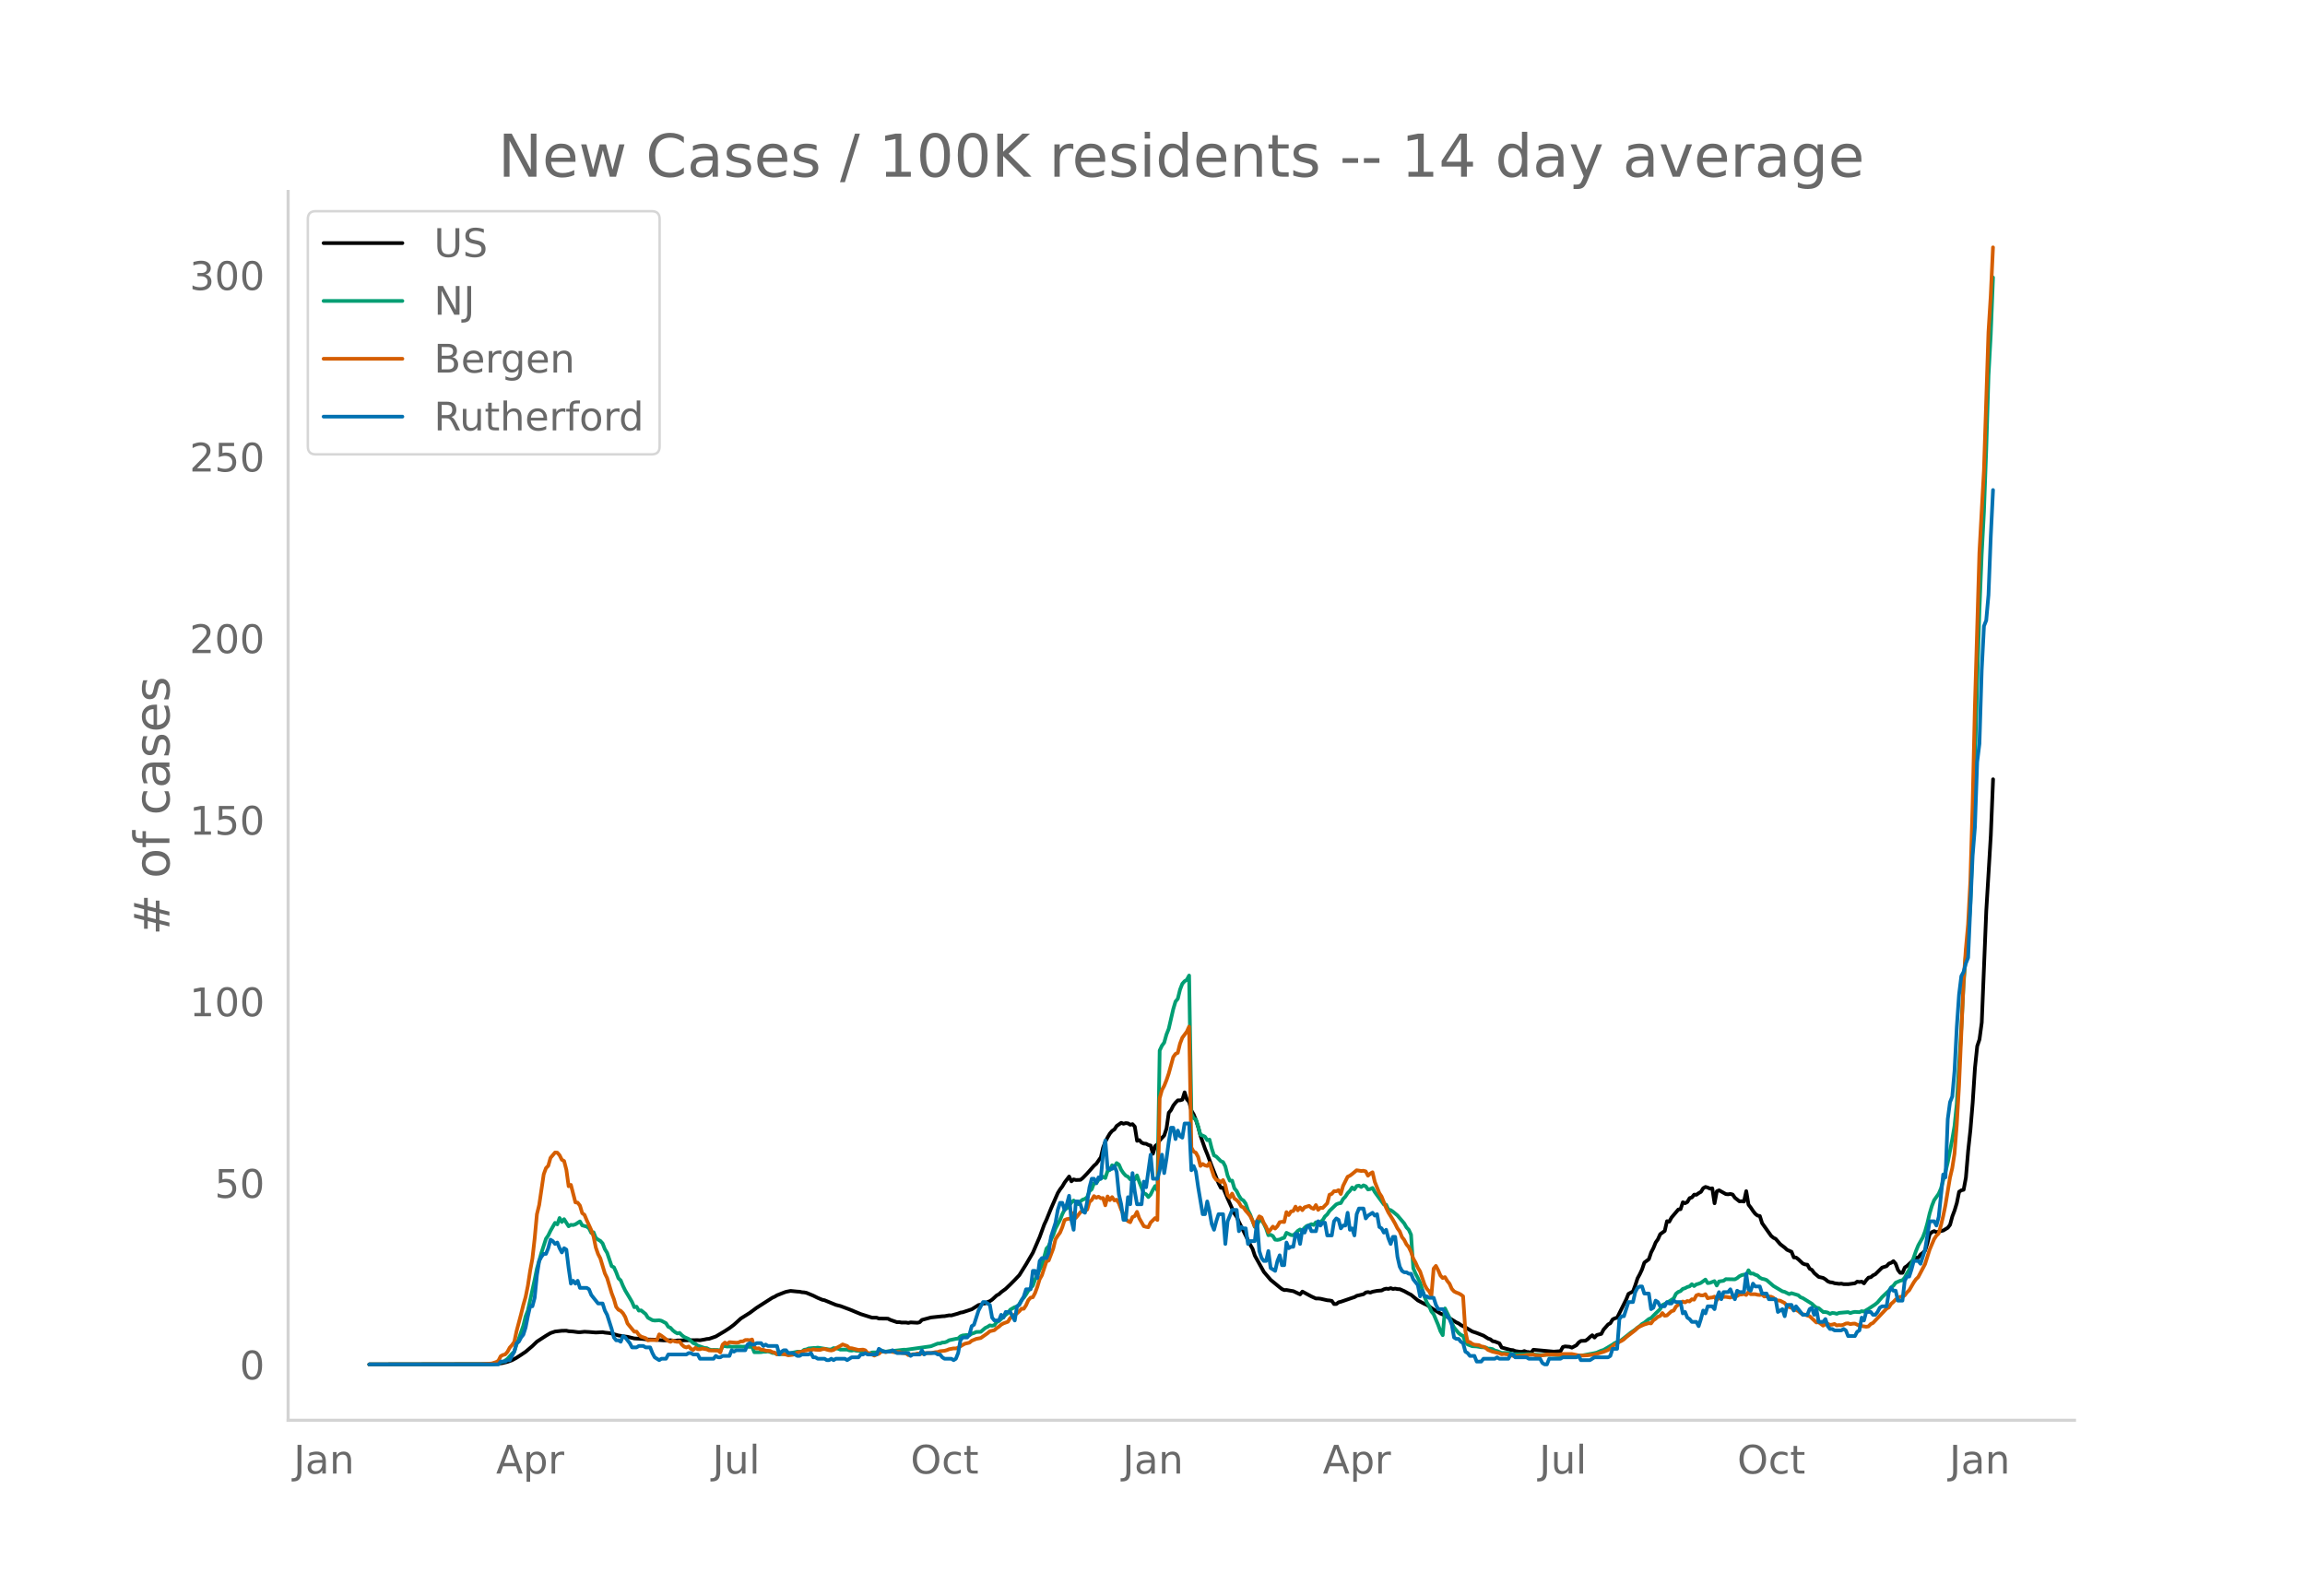 <svg height="864" viewBox="0 0 936 648" width="1248" xmlns="http://www.w3.org/2000/svg" xmlns:xlink="http://www.w3.org/1999/xlink"><defs><style>*{stroke-linecap:butt;stroke-linejoin:round}</style></defs><g id="figure_1"><path d="M0 648h936V0H0z" style="fill:#fff" id="patch_1"/><g id="axes_1"><path d="M117 576.72h725.4V77.76H117z" style="fill:none" id="patch_2"/><path clip-path="url(#pb9e2ec2aba)" d="m149.973 554.04 48.746-.09 3.679-.173 1.84-.305 1.839-.476 1.84-.654 1.839-.995 1.84-1.192 1.839-1.232 2.76-2.351 1.839-1.775 1.84-1.205 1.839-1.19 1.839-1.086 1.84-.619 2.759-.308 1.84-.034.919.215 1.84.122 1.839.25.92.03 1.84-.191 1.839.095 2.759.218 2.76-.14.919.175 1.84.197.92.17 2.758.804 2.76.428.92.109 2.758.663 1.84.092 1.84.134 1.839.207 2.76.071 3.678.283 2.76-.049 1.839.231.92-.157 6.438-.115 1.84-.014.919.057 1.84-.314.92-.206.919-.069 2.76-.947 3.678-2.195 1.84-1.199 1.84-1.376 1.839-1.663.92-.845 3.678-2.318 2.76-2.05 6.438-4.117.92-.399.92-.562 2.758-1.093.92-.324 1.84-.365 2.759.272.92.05.92.216.92.06.919.18 2.759 1.143 1.84.914 1.839.768.92.184 4.598 1.886 1.84.473 3.679 1.363 4.599 1.907 4.598 1.45 1.84.007.92.339 3.678.053.92.49 2.76.955.92-.032.919.177 1.84-.01.92.155.919-.22 2.76.153.919-.204.92-.956 3.679-.99 4.598-.49.92-.036 1.84-.342.92.042 2.758-.783.92-.359.92-.14 3.679-1.213 2.76-1.721.919-.16.92-.411.92-.097.92-.57.919-.36.92-.601 1.84-1.71.919-.479.92-.854 1.839-1.349 1.84-1.756 1.839-1.854 1.84-1.938 2.759-4.415 2.759-4.713 2.76-6.397 1.839-5.021.92-1.958 1.839-4.55 2.76-6.302.919-1.477.92-1.2.92-1.578 1.839-2.433.92 1.947.92-.781.919.244 1.84-.065.92-.725 1.839-1.897 2.759-3.127.92-.799 1.84-2.599.919-3.922.92-2.397.92-1.8.92-1.544.919-1.067.92-.607.92-1.401 1.839-1.277.92.379.92-.257.92.097.919.58.92-.258.92 1.017.919 5.764.92-.3.92 1.031.92.381.919.068.92.51.92.215.92 3.335.919-3.135.92-.702.92-1.615 1.839-1.976.92-2.786.92-6.414.92-1.125.919-1.804.92-1.197.92-.929.92-.012.919-.273.92-2.972.92 2.87.92 1.017.919 3.552.92 1.543.92 2.262.92 2.883.919 3.505 1.84 5.22.919 2.237 1.84 4.907 2.759 6.963.92 1.807.92-.023 1.839 4.396 2.759 6.094.92 1.36.92 2.042 1.839 3.692 2.76 5.605.919 1.605.92 2.779 3.679 6.613 2.759 3.237 3.679 3.027.92.705.92.413.919-.045 1.84.335.92.144 2.758 1.302.92-1.124 3.68 1.978 1.839.836.92-.015.92.1 2.758.628.92.069.92.188.92 1.278.92-.028.919-.696.92-.216 4.598-1.582.92-.289.92-.536 2.76-.652.919-.702.92-.168.92.219.92-.364 1.839-.358 1.84-.15.919-.483.92-.251.92.112.92-.313.919.33.92-.148.92.204.919.03 1.84.796 1.839 1.03.92.462 2.759 2.277 2.76 1.447.919.377 2.76 1.867 2.758 1.657 1.84.707 4.599 2.875.92.414.92.666 1.839.93 2.759 1.667 1.84.613 2.758 1.09 1.84 1.17.92.298.92.76.92.17 1.839.71.92 1.7 3.678.986.92.087.92.383 1.84.272.92.021.919-.308.92.343.92.079.919.233.92-1.177 8.277.763 1.84-.138.92-.05.92-1.694.92-.248 1.839.152.92.361 1.839-.979.92-1.108.92-.654 1.839-.078.92-.636.92-.875.92-.709.919.93.92-1.021 1.839-.467.92-1.752 1.84-2.073.919-.523.92-1.531.92-.444.92-.266 3.678-7.405.92-2.26 1.84-1 .92-2.47.919-2.83.92-1.687.92-1.973.92-2.737 1.839-1.372.92-2.747.92-1.774.919-2.267.92-1.297.92-2.076 1.839-1.318.92-3.957.92.193.919-1.678 2.76-3.251.919-.145.92-2.806.92.381.92-.493.919-1.574.92-.273.92-1.138.92.054.919-.671.92-.512.92-1.489.92-.512.919.261.92.428.92-.123.92 6.071.919-4.844.92-.425 2.759 1.544.92.083.92-.15.919.243.92 1.31 1.84 1.455.919-.068.92.143.92-4.21.92 5.493.919 1.178.92 1.37.92 1.165.92.717.919.17.92 2.898 3.679 5.163.92.768.92.454 1.839 2.145 1.84 1.412.919.869 1.84.817.919 2.282.92.056.92.705 1.839 1.748.92.342.92.119.92 1.626.919.479.92 1.262 1.84 1.575 1.839.432.92.581.92.775.919.386.92.09.92.315 1.839.237.92-.081.92.216 1.839.02 2.76-.37.919-.671.92.142.92-.145.919.693.92-1.304.92-1.026.92-.152.919-.772.92-.435 2.759-2.714 1.84-.59.92-1.042.919-.314.92-.669.92 1.083.92 2.498.919 1.178.92-.01.92-2.173.92-.603 1.839-1.714.92-1.078.92-.548.919-.103.92-1.237.92-.681.919-.936.92-2.973.92-3.644.92-.856.919-.398.92.431 2.759-.678 1.84-1.105.92-1.216.919-3.385.92-2.422.92-3.037.92-4.548.919-.605.92-.225.92-4.922.92-10.932.919-8.468.92-11.033.92-14.08.92-8.877.919-2.735.92-6.872 1.839-45.33 1.84-30.628.92-22.804h0" style="fill:none;stroke:#000;stroke-linecap:round;stroke-width:1.5" id="line2d_1"/><path clip-path="url(#pb9e2ec2aba)" d="m149.973 554.04 48.746-.089 1.84-.12 1.839-.296.92-.364.92-.189.92-.522.919-.683 1.84-2.077.92-.853.919-2.927.92-2.286 1.84-5.352.919-3.761.92-2.334 2.759-12.535.92-4.494 1.84-6.472 1.839-5.68.92-1.322.919-1.912 1.84-3.203.92.612.919-2.585.92 1.604.92-1.129 1.839 2.883.92-.593.92.095.92-.302 1.839-1.176.92 1.606 1.839.498.92.693.92 1.864.92-.24.919 2.252.92.726.92.505.92 1.013.919 2.348.92 1.49 1.84 5.408.919.46.92 2.011.92 2.453.919.873.92 2.218.92 1.887 1.839 3.06.92 1.593.92 2.113.92-.213.919 1.6.92-.105 1.84 1.475.919 1.478 1.84 1.034.92.15 1.839-.107.92.204 1.839.981.92 1.461.92.412.92 1.023.919.725.92.523.92-.204.919.924.92.717 1.84.815 1.839 1.658.92.383.92.665 2.758.95.92.069.92.494.92.26.92-.044 1.839.047.92.465.92-2.002.92-.047.919.18.92-.039.92.157 1.839-.067 1.84-.027.919.056.92-.073 1.84.138.919-.112.92 2.286 1.84-.015.919-.035.92-.16.92.003.92-.153.919.246.92.398.92.033.92.475 1.839.003 3.679-.446 2.759-.57 1.84-.02.92-.76.919-.125.92-.417 1.839-.175h.92l.92-.156 1.839.288 2.76.464.919-.028.92-.536 1.84.25.919.366 1.84-.027.92.019.919.325.92.083.92-.191.92.232.919.04 1.84.42.92.414.919.251.92-.084.92-.33 2.759-.03.92-.329.919-.188.92.242 1.84-.32.919.03 4.599-.513.92.018 10.117-1.42 2.759-1.1.92-.023.92-.377.919-.053.92-.3.92-.577 2.759-.587.92-.12.92-.87.919-.376 1.84-.198.92.107.919-.631.92-.274.92-.423 1.839-.068 1.84-1.577.92-.426.919-.618.92.162.92-.214.92-1.239.919-.448 2.759-2.534.92-.687.92-1.383 1.839-1.063.92-.21.92-.99.92-1.676.919-.949.92-1.323.92-1.533 1.839-2.047.92-2.526.92-1.654.92-2.303.919-1.685 1.84-6.86.92-1.01.919-2.61.92-1.911.92-2.633 1.839-3.477.92-2.318.92-1.806.92-.59 1.839-2.343.92-.828.919.654.92.829.92-1.152.92-.688.919-.295.92-.724.92-2.416.92-.777.919-2.445.92.021.92-1.424.92-.479.919-.767.92.528.92-2.891.92-.374.919-1.907.92.76.92-1.659.92.638.919 2.096.92 1.343.92 1.014.92.465.919 1.035.92-.41.92.493.919-1.672.92 2.658 1.84 4.61.919.367.92 1.165.92-.997.92-1.903.919-1.566.92 1.785.92-56.827.92-1.97.919-1.237.92-3.29.92-2.326 1.839-7.99.92-3.075.92-1.102.92-3.747.919-2.367.92-1.024.92-.58.92-1.738.919 56.019.92 1.941.92.49.92 2.883.919 3.345.92.312.92.443.919 1.416.92-.225.92 3.638.92 2.782.919.45 1.84 1.865.92.4.919 1.752.92 3.71.92 2.086.92-.034.919 3.129.92 1.114.92 1.876.92 1.422.919.522.92 1.292.92 2.673.92 1.8 1.839 4.968.92-.573.92-2.132.919.016.92 1.401.92 1.936.919 2.728.92-.17.92.497.92 1.485.919.096.92-.162.92-.449.92-.263.919-2.012 1.84.903.92.099.919-.773.92-1.001.92-.58.92.47.919-1.147.92-.78.92-.283.92-.411.919.318.92-1.091.92.38.92-.508.919-.737.92-1.517.92-.823.92-1.407 2.758-2.655.92-.38.92-.155.92-1.64.92-.948.919-1.417.92-.947.92-1.371.92.764.919-1.347.92-.163.92.55.92-.667.919.38.92 1.293.92-.172.92-.46.919 1.667 3.679 5.039.92.124.92 2.004.92.176.919.62 1.84 1.542 2.759 3.25.92 1.612.919.967.92 2.008.92 13.615.92 2.17.919 1.722.92 1.985 1.84 5.76.919 2.313.92 1.423.92 2.176.92 1.122 1.839 4.369.92 2.53.92 1.606.919-10.859 1.84 3.78.92 2.154.919 1.82 1.84 2.22.92.752.919.426.92 2.472.92 1.01 1.839.697 1.84.104 1.839.312 1.84.108.919.464.92.027.92.179.92.577.919.203 1.84.758 2.759.007 1.84.48 1.839.053 2.759.013 1.84-.12 2.759.26 1.839.157 4.599-.134 4.598.326 1.84-.03 4.599.106 1.84-.146 4.598-.876.92-.218 1.839-.8.92-.269 1.84-1.09 1.839-1.099.92-.652 1.839-.734.92-.511 2.759-2.18.92-.751 1.84-1.265.919-.776.92-.63.92-.854.92-.518 1.839-1.484.92-.403 1.839-1.865 1.84-1.781.919-1.64 1.84-.915 2.759-1.791.92-1.89.92-.735.919-.333.92-.905.92-.27.92-.506.919-.238.92-.887.92.747.92-.683.919-.241.92-.365 1.84-1.335.919 1.43.92-.108 1.84-.7.919 1.782.92-1.642 1.84-.27.919-.665 3.679.076.92-.493.92-.758.919-.445.92-.231.92.389.92-2.148.919 1.36.92-.05.92.508.92.309.919.874.92.457.92.178.92.33 1.839 1.58.92.815 3.678 2.192.92.221 1.84.917.92-.383 2.759.833.92.817.919.343 3.679 2.29.92.884.92.708.92.193 1.839 1.582.92.013.92.2.919.542.92-.387.92.09.92.264.919-.378 3.679-.307.92.38.92-.311.92-.165 1.839.118.92-.414.919.169 1.84-1.095 2.759-1.839.92-.77 1.839-2.163 1.84-1.745.92-.82.919-1.394.92-.676.92-1.22 1.839-.8.92-.199.92-1.042.92-1.793.919-1.47 1.84-4.997.92-2.626.919-2.246 1.84-3.268.919-2.431.92-3.28.92-3.936.92-3.09.919-2.34 1.84-2.59.92-2.136 1.839-6.753.92-3.83 1.839-9.434.92-5.389.92-9.07 1.839-30.811.92-17.651.92-12.235.92-7.652.919-12.851.92-25.477 1.84-64.367.919-29.346.92-22.658.92-17.37.919-25.046.92-30.095.92-16.77.92-23.148h0" style="fill:none;stroke:#009e73;stroke-linecap:round;stroke-width:1.5" id="line2d_2"/><path clip-path="url(#pb9e2ec2aba)" d="m149.973 554.04 45.067-.08 4.599-.282 1.84-.587.919-.542.92-1.842.92-.497.92-.226.919-1.062.92-1.706.92-1.017.92-1.288.919-4.35 1.84-6.938.92-3.728.919-3.21.92-4.564.92-6.056.92-4.983.919-8.158.92-9.875.92-3.75 1.839-12.452.92-2.52.92-.926.919-3.232 1.84-2.17.92.057.919 1.051.92 1.842.92.497.92 3.537.919 6.711.92-.554 1.84 7.107.919.125.92 1.197.92 3.062.92.667.919 2.203 1.84 4.022.92 2.565.919 4.486.92 2.644.92 1.762 1.839 6.102.92 1.887 1.84 6.146.919 2.418.92 3.164.92 1.152.919.452.92.95.92 1.536.92 2.644 1.839 2.237.92 1.085.92-.012.919 1.3.92.723 1.84.61.919.904.92-.124 2.759.022.92-2.316.92.565 2.759 2.09.92.362.92-.531.919.373.92.169.92-.158.919 1.31.92.803.92.305.92-.384.919.937.92.464.92-.836.92.542h.919l.92-.249 1.84.305.919.418 3.679.09.92.747.92-3.175.92-.825.919.576.92-.746 2.759.215.92-.068.92-.452.919-.011.92-.554.92-.034.92.125.919-.317.92 3.198.92.463.92-.102.919.622.92.011.92.362 1.839.113.92.474.92.192.92.7.919-.27.92.034 1.84.339.919.305 1.84-.226.92-.385.919-.508.92-.294.92.023.92-.497.919-.102.92-.294.92.26.919-.44.92.18 1.84.09.919-.304.92-.102 1.84.508.919.113.92-.226.92-.655 1.839-.994.92-.577 1.84.645.919.858.92.045 2.759.69 1.84-.125.92.26.919 1.108.92.18 1.839.87.92-.44.92-.294.92-.893.919-.079.92.35.92-.26.92-.022 1.839.282 1.84-.169.919.407 1.84.226.92.689.919-.057.92-.27.92-.046.92-.26.919.113.92-.011.92-.294.92.045.919-.067.92.045 1.84-.384.919-.046.92-.339 1.839-.18.92-.249.92-.373 1.839-.339.92.012.92-.283 1.839-1.13.92-.497 1.84-.43.919-.768 1.84-.768 1.839-.35 2.76-1.932.919-.814 1.84-.43.92-.824.919-.599.92-.825.92-.508 1.839-.678.92-1.514 1.839-1.378.92-.498.92-.847.92-1.05.919.01.92-1.412.92-2.068.92-1.028.919-.17.92-1.74.92-2.508.92-3.062.919-1.615 1.84-5.604.92-.396 1.839-4.802.92-3.808.92-1.446.919-1.231.92-2.192.92-2.915.92-.396 1.839-.294.92-2.214.919 2 1.84-2.26.92-.734.919.26.92-.656.92-3.096.92-.78.919-1.57.92.678.92-.44.92.632.919-.09.92 2.96.92-3.604.92 1.491.919-1.22.92 1.344.92-.293.92 1.502.919 2.497 1.84 3.785.92.938.919.43.92-2.08.92-.406.919-1.729.92 2.61 1.84 3.21.919.282.92.146.92-1.91 1.839-1.807.92.768.92-49.398.92-3.344.919-1.706.92-2.271.92-2.712 1.839-6.723.92-1.288.92-.43.92-3.74.919-2.394 1.84-2.475.92-2.034.919 49.06.92 1.683.92.463.92 1.718.919 3.627.92-.78.92.554.919.26.92-1.22 1.84 5.547.919 1.288.92.249.92.711.92-.847.919 2.045.92 3.966.92 1.141.92-1.672.919 2.022.92.6.92.994.92 1.593.919.429.92 1.322.92 1.006.92 1.186.919 1.83.92 2.362.92-2.34.92-1.75.919.485.92 2.238.92 1.48.919 2.27 1.84-2.315.92.79.919-.949.92-1.627.92-.17.92.091.919-4.022.92 1.186.92-1.457.92-.181.919-1.774.92 1.503.92-1.175.92 1.107.919-1.175 1.84-.576.92.813.919.407.92-1.537.92 1.944.92-.87.919.101 1.84-1.898.92-3.48.919-.339.92-1.096.92.023.919-.463.92 1.57.92-3.288 1.839-3.695.92-.44.92-.678 1.839-1.525 1.84.282.92-.08.919.25.92 1.75.92-.858.92-.53.919 3.875 1.84 4.564.92 1.39 1.839 4.576.92 1.898 1.839 2.96.92 1.616.92 1.853.919 1.243.92 2.316.92 1.164.92 1.82.919 1.084.92 1.943.92 2.735.92 1.638.919 2.068.92 1.502 1.84 5.435.919 1.66.92.995.92 1.774.92-10.994.919-1.096.92 1.763.92 2.158.92 1.006.919-.373.92 1.536.92 1.142.92 2.079.919 1.028.92.474.92.328.92.497.919.7.92 14.17.92 4.27.919.17.92.689.92.361 1.839.17.92.508.92.147.92.475.919.802 1.84.723 2.759.622.92.452.92-.147 1.839.237 1.84.542.919.09 3.679-.225.92-.238 2.759-.135.92.305 1.839.147 1.84-.34.92-.191.919.079 1.84-.034 1.839.113 1.84-.339 3.678.011 2.76.565 1.84.068 1.839-.113 2.759-.316 3.679-1.085 1.84-.746.919-.655 1.84-1.616.92-.373.919-.655.92-.43.92-.598.92-.859 3.678-2.858.92-.916.92-.576 1.84-.813 1.839-.565.92.113.92-1.255.919-.61.92-.824.92-.328.919-1.187.92 1.085.92-.113 1.839-1.695.92-.293.92-1.594.92-.757.919-.553.92-.757.92.339.92-.554.919.18.92-.88.92.17.92-1.74.919-.329.92.317.92.011.92-.486.919 1.65.92-.237.92-.08.92-.338.919 1.39.92-.893 1.84-.396.919-.022 1.84.293.919-.35.92-.034.92-.248.92-.554.919-.068.92-.226.92.418.92-1.14.919.835 1.84-.011.92.237.919.09.92-.191.92.79.92-.033 1.839.146.92.418.92.848.919.248.92.08 1.84.96.919 1.175.92.486.92.237.919.791.92.136.92.429.92.78.919.598.92.057.92.395.92.249 2.758 2.553.92-.09 1.84 1.379.92-.6.92-.135.919.43.92-.102.92-.26.92.576.919-.135.92.09.92-.249.92-.452.919-.101.92.327.92-.17.92-.044 1.839.836 2.759.44.92-.135.92-.96.919-.441 5.518-5.83.92-.475.92-1.435.92-.79.92-.961 1.839-1.153.92.023.92-.565.92-1.231.919-.87 1.84-3.164.92-1.31.919-.882 2.759-5.265 1.84-5.83 1.839-4.305.92-1.401.92-.904.92-3.243.919-3.774.92-4.463 1.84-11.14.919-3.876.92-5.864.92-11.717.92-15.874 1.839-42.145.92-13.265.92-10.168.919-17.491.92-31.207.92-39.41 1.839-62.821 1.84-33.32 1.839-56.155.92-14.756.92-19.728h0" style="fill:none;stroke:#d55e00;stroke-linecap:round;stroke-width:1.5" id="line2d_3"/><path clip-path="url(#pb9e2ec2aba)" d="M149.973 554.04h52.425l.92-1.15h1.84l.919-.576h.92l1.84-3.453.919-3.453.92-.575.92-1.727.92-1.15.919-2.878.92-4.604.92-4.028h.92l.919-3.453.92-9.207.92-5.755.92-1.726.919-1.151h.92l.92-2.302.919-3.453.92.576.92 1.15.92-.575.919 2.302.92 1.726.92-1.726.92.575.919 7.481.92 6.33.92-1.15.92 1.15.919-1.15.92 2.877h2.759l.92.575.92 2.302 2.759 3.453h1.84l.919 2.877.92 1.727 1.84 5.754.919 3.453.92 1.151h.92l.919.576.92-2.302.92.575 1.839 2.302.92 1.726h1.84l.919-.575h1.84l.92.575h1.839l.92 2.302.92 1.727 1.839 1.15.92-.575h1.839l.92-1.726h7.358l.92-.576h.919l.92.576h1.84l.919 1.726h5.518l.92-1.15.92.575h.92l.92-.576h2.759l.92-2.302.92.576.919-.576h3.679l.92-2.302.92-.575.919.575h.92l.92-.575h1.839l.92 1.151.92-.576.92.576h3.678l.92 3.453.92-1.151.92-.576h.92l.919 1.151h1.84l1.839 1.151h.92l.92-.575h2.759l.92-.576.919 1.727h.92l.92.575h2.759l.92.576h.92l.919-.576.92.576.92-.576h3.678l.92.576 1.84-1.151h2.759l.92-1.151h.92l.92-.576.919.576h3.679l.92-2.302 1.839 1.15h2.76l.919-.575 1.84 1.151h4.598l.92 1.151.92-.575h2.759l.92-1.727.92 1.727.92-.576h3.678l.92.576h.92l.92 1.15.919.576h2.76l.919.576.92-.576.92-2.302.92-5.179.919-1.15h1.84l.92-1.152.919-3.453.92-.575 1.84-5.755 1.839-3.452h.92l1.839 1.15.92 5.18.92 1.15h1.839l.92-2.301.92 1.15.919-2.301h1.84l1.839 3.453.92-5.755.92-.576 1.839-3.452.92-2.878h1.84l.919-7.48h.92l.92 2.877.92-6.906.919-1.15h1.84l.92-2.303.919-6.33 1.84-5.754.92-5.18.919-2.877h.92l.92 2.877.92-2.301.919-3.453.92 9.783.92 4.028.919-11.51h.92l.92 1.152.92 2.877.919.575.92-4.603.92-5.755.92-3.453h.919l.92 1.727.92-2.302.92.575.919-10.358.92-5.18.92 11.51h1.839l.92-1.151.92 2.302.92 9.207.919 4.029.92 6.33h.92l.92-9.208.919 2.878.92-12.66.92 7.48.919 5.18h1.84l.92-9.208.919 2.302 1.84-13.236.92 9.783h1.839l.92-3.453.92-6.33.919 7.481.92-5.754.92-6.906.92-5.755h.919l.92 4.604.92-3.453.92 2.302.919.576.92-5.755h1.84l.919 18.99.92-1.726.92 2.302.92 6.33 1.839 10.934h.92l.919-5.18.92 4.029.92 5.179.92 2.302.919-3.453.92-2.877h1.84l.919 12.085.92-9.208 1.84-4.604h1.839l.92 8.632.92-1.726.919.575h.92l.92 6.33.92-1.15h1.839l.92-8.057.92 12.085.919 2.877.92 1.151h.92l.919-4.028.92 6.905 1.84 1.151.919-4.028.92-2.302.92 4.028h.92l.919-9.207.92 2.302.92-.576h.92l.919-5.179h.92l.92 4.029.92-5.755.919 1.15.92-2.301.92-.576.92 2.302h1.839l.92-4.028.92 1.726.919-1.15h.92l.92 5.179h1.839l.92-5.755.92-1.15.919.575.92 3.452.92-1.15h.92l.919-5.18.92 6.906.92-.576.92 2.878.919-8.632.92-2.302h1.84l.919 4.028.92-1.15 1.84-1.152h0l.919 1.151.92-.575.92 5.179.92.575.919 1.727.92-1.151.92 3.453.92 2.302.919-2.878h.92l.92 8.057.919 4.028.92 1.726.92.576h.92l.919.575h.92l.92 2.302 1.839 2.302.92 4.604.92-2.302.92 2.302h.919l.92.575h1.84l.919 2.877.92 1.727h1.84l.919 1.15.92 1.727.92 1.151.92 2.302.919 5.18.92.575h.92l.92 1.15.919.576.92 3.453.92.575.919 1.151h1.84l.92 2.302h1.839l.92-1.15h4.598l.92-.576.92.575h3.679l.92-1.726h.92l.919 1.15h4.599l.92.576h4.598l.92 1.727.92.575h.92l.919-2.302h4.599l.92-.575h5.518l.92-.576.92 1.727h3.678l1.84-1.151h5.518l.92-.576.92-2.877h1.84l.919-12.085.92-1.15h.92l1.839-5.755h1.84l.92-4.029.919-1.726.92-.576h.92l.92 2.878h1.839l.92 6.33.92-.576.919-2.877.92.576.92 1.726h1.839l.92-1.726.92.575h.919l.92-1.15.92.575h1.839l.92 4.603.92-.575.92 2.302.919.575.92 1.151h1.84l.919 1.726.92-2.877.92-3.453.92 1.151.919-2.877h1.84l.92 1.15.919-4.603.92-2.302.92 2.878.92-2.878h1.839l.92-1.15.919 2.301.92 1.727.92-3.453.92.575h1.839l.92-7.48.92 6.33.919.575.92-2.877.92 1.15h1.839l.92 2.878h1.84l.919 2.302h2.76l.919 5.179 1.84-1.151.92 2.877.919-4.604h1.84l.919 2.302.92-1.726 2.759 3.453h1.84l.92-2.302.919-.576.92 2.878.92-2.302.92 5.18h1.839l.92-1.152.92 2.877.919 1.151h.92l.92.576h2.759l.92-.576.92.576.919 2.302h2.76l.919-1.727.92-.575.92-5.18.919 1.152.92-3.453h1.84l.919 1.15h.92l.92-1.15.92-1.727.919-.575h1.84l.92-5.755.919-1.726.92 1.15h.92l.92 4.03h1.839l.92-8.057.92-1.727h.919l.92-2.877.92-3.453h1.839l.92 1.151 1.839-5.755 1.84-11.509h1.839l.92 1.726.92-3.452 1.839-17.264.92 1.15.92-23.593.92-6.906.919-2.302.92-10.358.92-17.84.92-13.235.919-7.481.92-1.727.92-3.452.92-2.302 1.839-41.434.92-11.509.92-26.471.919-7.481.92-29.925.92-17.839.919-2.302.92-10.358.92-23.594.92-18.99h0" style="fill:none;stroke:#0072b2;stroke-linecap:round;stroke-width:1.5" id="line2d_4"/><path d="M117 576.72V77.76" style="fill:none;stroke:#d3d3d3;stroke-linecap:square;stroke-linejoin:miter;stroke-width:1.25" id="patch_3"/><path d="M117 576.72h725.4" style="fill:none;stroke:#d3d3d3;stroke-linecap:square;stroke-linejoin:miter;stroke-width:1.25" id="patch_4"/><g id="matplotlib.axis_1"><g id="xtick_1"><g style="fill:#696969" transform="matrix(.16 0 0 -.16 119.245 598.378)" id="text_1"><defs><path d="M9.813 72.906h9.859V5.078q0-13.187-5-19.14-5-5.954-16.094-5.954h-3.75v8.297h3.078q6.531 0 9.219 3.672Q9.813-4.39 9.813 5.078z" id="DejaVuSans-74"/><path d="M34.281 27.484q-10.89 0-15.093-2.484-4.204-2.484-4.204-8.5 0-4.781 3.157-7.594 3.156-2.797 8.562-2.797 7.485 0 12 5.297 4.516 5.297 4.516 14.078v2zm17.922 3.72V0H43.22v8.297Q40.14 3.328 35.547.953q-4.594-2.375-11.234-2.375-8.391 0-13.36 4.719Q6 8.016 6 15.922q0 9.219 6.172 13.906 6.187 4.688 18.437 4.688h12.61v.89q0 6.203-4.078 9.594-4.078 3.39-11.453 3.39-4.688 0-9.141-1.124-4.438-1.125-8.531-3.375v8.312q4.921 1.906 9.562 2.844 4.64.953 9.031.953 11.875 0 17.735-6.156 5.86-6.14 5.86-18.64z" id="DejaVuSans-97"/><path d="M54.89 33.016V0h-8.984v32.719q0 7.765-3.031 11.61-3.031 3.858-9.078 3.858-7.281 0-11.484-4.64-4.204-4.625-4.204-12.64V0H9.08v54.688h9.03v-8.5q3.235 4.937 7.594 7.374Q30.078 56 35.797 56q9.422 0 14.25-5.828 4.844-5.828 4.844-17.156z" id="DejaVuSans-110"/></defs><use xlink:href="#DejaVuSans-74"/><use x="29.492" xlink:href="#DejaVuSans-97"/><use x="90.771" xlink:href="#DejaVuSans-110"/></g></g><g id="xtick_2"><g style="fill:#696969" transform="matrix(.16 0 0 -.16 201.434 598.378)" id="text_2"><defs><path d="M34.188 63.188 20.797 26.906h26.812zm-5.579 9.718h11.188L67.578 0h-10.25l-6.64 18.703h-32.86L11.188 0H.78z" id="DejaVuSans-65"/><path d="M18.11 8.203v-29H9.077v75.484h9.031v-8.296q2.844 4.875 7.157 7.234Q29.594 56 35.594 56q9.968 0 16.187-7.906 6.235-7.907 6.235-20.797T51.78 6.484q-6.218-7.906-16.187-7.906-6 0-10.328 2.375-4.313 2.375-7.157 7.25zm30.578 19.094q0 9.906-4.079 15.547-4.078 5.64-11.203 5.64-7.14 0-11.218-5.64-4.079-5.64-4.079-15.547 0-9.906 4.078-15.547 4.079-5.64 11.22-5.64 7.124 0 11.202 5.64t4.078 15.547z" id="DejaVuSans-112"/><path d="M41.11 46.297q-1.516.875-3.297 1.281Q36.03 48 33.89 48q-7.625 0-11.703-4.953-4.079-4.953-4.079-14.234V0H9.08v54.688h9.03v-8.5q2.844 4.984 7.375 7.39Q30.031 56 36.531 56q.922 0 2.047-.125 1.125-.11 2.484-.36z" id="DejaVuSans-114"/></defs><use xlink:href="#DejaVuSans-65"/><use x="68.408" xlink:href="#DejaVuSans-112"/><use x="131.885" xlink:href="#DejaVuSans-114"/></g></g><g id="xtick_3"><g style="fill:#696969" transform="matrix(.16 0 0 -.16 289.318 598.378)" id="text_3"><defs><path d="M8.5 21.578v33.11h8.984V21.922q0-7.766 3.016-11.656 3.031-3.875 9.094-3.875 7.265 0 11.484 4.64 4.234 4.64 4.234 12.656v31h8.985V0h-8.984v8.406Q42.047 3.422 37.718 1q-4.313-2.422-10.032-2.422-9.421 0-14.312 5.86Q8.5 10.296 8.5 21.578zM31.11 56z" id="DejaVuSans-117"/><path d="M9.422 75.984h8.984V0H9.422z" id="DejaVuSans-108"/></defs><use xlink:href="#DejaVuSans-74"/><use x="29.492" xlink:href="#DejaVuSans-117"/><use x="92.871" xlink:href="#DejaVuSans-108"/></g></g><g id="xtick_4"><g style="fill:#696969" transform="matrix(.16 0 0 -.16 369.755 598.378)" id="text_4"><defs><path d="M39.406 66.219q-10.75 0-17.078-8.016-6.312-8-6.312-21.828 0-13.766 6.312-21.781 6.328-8 17.078-8 10.735 0 17.016 8 6.281 8.015 6.281 21.781 0 13.828-6.281 21.828-6.281 8.016-17.016 8.016zm0 8q15.328 0 24.5-10.281 9.188-10.282 9.188-27.563 0-17.234-9.188-27.516-9.172-10.28-24.5-10.28-15.375 0-24.593 10.25-9.204 10.265-9.204 27.546t9.204 27.563q9.218 10.28 24.593 10.28z" id="DejaVuSans-79"/><path d="M48.781 52.594v-8.407q-3.812 2.11-7.64 3.157-3.828 1.047-7.735 1.047-8.75 0-13.593-5.547-4.829-5.532-4.829-15.547 0-10.016 4.829-15.563 4.843-5.53 13.593-5.53 3.907 0 7.735 1.046 3.828 1.047 7.64 3.156V2.094Q45.016.344 40.984-.531q-4.015-.89-8.562-.89-12.36 0-19.64 7.765-7.266 7.765-7.266 20.953 0 13.375 7.343 21.031Q20.22 56 33.016 56q4.14 0 8.093-.86 3.953-.843 7.672-2.546z" id="DejaVuSans-99"/><path d="M18.313 70.219V54.688h18.5v-6.985h-18.5V18.016q0-6.688 1.828-8.594 1.828-1.906 7.453-1.906h9.218V0h-9.218q-10.407 0-14.36 3.875-3.953 3.89-3.953 14.14v29.688H2.687v6.984h6.594V70.22z" id="DejaVuSans-116"/></defs><use xlink:href="#DejaVuSans-79"/><use x="78.711" xlink:href="#DejaVuSans-99"/><use x="133.691" xlink:href="#DejaVuSans-116"/></g></g><g id="xtick_5"><g style="fill:#696969" transform="matrix(.16 0 0 -.16 455.87 598.378)" id="text_5"><use xlink:href="#DejaVuSans-74"/><use x="29.492" xlink:href="#DejaVuSans-97"/><use x="90.771" xlink:href="#DejaVuSans-110"/></g></g><g id="xtick_6"><g style="fill:#696969" transform="matrix(.16 0 0 -.16 537.14 598.378)" id="text_6"><use xlink:href="#DejaVuSans-65"/><use x="68.408" xlink:href="#DejaVuSans-112"/><use x="131.885" xlink:href="#DejaVuSans-114"/></g></g><g id="xtick_7"><g style="fill:#696969" transform="matrix(.16 0 0 -.16 625.024 598.378)" id="text_7"><use xlink:href="#DejaVuSans-74"/><use x="29.492" xlink:href="#DejaVuSans-117"/><use x="92.871" xlink:href="#DejaVuSans-108"/></g></g><g id="xtick_8"><g style="fill:#696969" transform="matrix(.16 0 0 -.16 705.46 598.378)" id="text_8"><use xlink:href="#DejaVuSans-79"/><use x="78.711" xlink:href="#DejaVuSans-99"/><use x="133.691" xlink:href="#DejaVuSans-116"/></g></g><g id="xtick_9"><g style="fill:#696969" transform="matrix(.16 0 0 -.16 791.576 598.378)" id="text_9"><use xlink:href="#DejaVuSans-74"/><use x="29.492" xlink:href="#DejaVuSans-97"/><use x="90.771" xlink:href="#DejaVuSans-110"/></g></g></g><g id="matplotlib.axis_2"><g id="ytick_1"><g style="fill:#696969" transform="matrix(.16 0 0 -.16 97.32 560.119)" id="text_10"><defs><path d="M31.781 66.406q-7.61 0-11.453-7.5Q16.5 51.422 16.5 36.375q0-14.984 3.828-22.484 3.844-7.5 11.453-7.5 7.672 0 11.5 7.5 3.844 7.5 3.844 22.484 0 15.047-3.844 22.531-3.828 7.5-11.5 7.5zm0 7.813q12.266 0 18.735-9.703 6.468-9.688 6.468-28.141 0-18.406-6.468-28.11-6.47-9.687-18.735-9.687-12.25 0-18.718 9.688-6.47 9.703-6.47 28.109 0 18.453 6.47 28.14Q19.53 74.22 31.78 74.22z" id="DejaVuSans-48"/></defs><use xlink:href="#DejaVuSans-48"/></g></g><g id="ytick_2"><g style="fill:#696969" transform="matrix(.16 0 0 -.16 87.14 486.39)" id="text_11"><defs><path d="M10.797 72.906h38.719v-8.312H19.828v-17.86q2.14.735 4.281 1.094 2.157.36 4.313.36 12.203 0 19.328-6.688 7.14-6.688 7.14-18.11 0-11.765-7.328-18.296-7.328-6.516-20.656-6.516-4.593 0-9.36.781-4.75.782-9.827 2.344v9.922q4.39-2.39 9.078-3.563 4.687-1.171 9.906-1.171 8.453 0 13.375 4.437 4.938 4.438 4.938 12.063 0 7.609-4.938 12.047-4.922 4.453-13.375 4.453-3.953 0-7.89-.875-3.922-.875-8.016-2.735z" id="DejaVuSans-53"/></defs><use xlink:href="#DejaVuSans-53"/><use x="63.623" xlink:href="#DejaVuSans-48"/></g></g><g id="ytick_3"><g style="fill:#696969" transform="matrix(.16 0 0 -.16 76.96 412.66)" id="text_12"><defs><path d="M12.406 8.297h16.11v55.625l-17.532-3.516v8.985l17.438 3.515h9.86V8.296H54.39V0H12.406z" id="DejaVuSans-49"/></defs><use xlink:href="#DejaVuSans-49"/><use x="63.623" xlink:href="#DejaVuSans-48"/><use x="127.246" xlink:href="#DejaVuSans-48"/></g></g><g id="ytick_4"><g style="fill:#696969" transform="matrix(.16 0 0 -.16 76.96 338.931)" id="text_13"><use xlink:href="#DejaVuSans-49"/><use x="63.623" xlink:href="#DejaVuSans-53"/><use x="127.246" xlink:href="#DejaVuSans-48"/></g></g><g id="ytick_5"><g style="fill:#696969" transform="matrix(.16 0 0 -.16 76.96 265.202)" id="text_14"><defs><path d="M19.188 8.297h34.421V0H7.33v8.297q5.609 5.812 15.296 15.594 9.703 9.797 12.188 12.64 4.734 5.313 6.609 9 1.89 3.688 1.89 7.25 0 5.813-4.078 9.469-4.078 3.672-10.625 3.672-4.64 0-9.797-1.61-5.14-1.609-11-4.89v9.969Q13.767 71.78 18.938 73q5.188 1.219 9.485 1.219 11.328 0 18.062-5.672 6.735-5.656 6.735-15.125 0-4.5-1.688-8.531-1.672-4.016-6.125-9.485-1.218-1.422-7.765-8.187-6.532-6.766-18.453-18.922z" id="DejaVuSans-50"/></defs><use xlink:href="#DejaVuSans-50"/><use x="63.623" xlink:href="#DejaVuSans-48"/><use x="127.246" xlink:href="#DejaVuSans-48"/></g></g><g id="ytick_6"><g style="fill:#696969" transform="matrix(.16 0 0 -.16 76.96 191.473)" id="text_15"><use xlink:href="#DejaVuSans-50"/><use x="63.623" xlink:href="#DejaVuSans-53"/><use x="127.246" xlink:href="#DejaVuSans-48"/></g></g><g id="ytick_7"><g style="fill:#696969" transform="matrix(.16 0 0 -.16 76.96 117.744)" id="text_16"><defs><path d="M40.578 39.313Q47.656 37.797 51.625 33q3.984-4.781 3.984-11.813 0-10.78-7.422-16.703-7.421-5.906-21.093-5.906-4.578 0-9.438.906-4.86.907-10.031 2.72v9.515q4.094-2.39 8.969-3.61 4.89-1.218 10.218-1.218 9.266 0 14.125 3.656 4.86 3.656 4.86 10.64 0 6.454-4.516 10.079-4.515 3.64-12.562 3.64h-8.5v8.11h8.89q7.266 0 11.125 2.906 3.86 2.906 3.86 8.375 0 5.61-3.985 8.61-3.968 3.015-11.39 3.015-4.063 0-8.703-.89-4.641-.876-10.203-2.72v8.782q5.624 1.562 10.53 2.344 4.907.78 9.25.78 11.235 0 17.766-5.109 6.547-5.093 6.547-13.78 0-6.063-3.468-10.235-3.47-4.172-9.86-5.782z" id="DejaVuSans-51"/></defs><use xlink:href="#DejaVuSans-51"/><use x="63.623" xlink:href="#DejaVuSans-48"/><use x="127.246" xlink:href="#DejaVuSans-48"/></g></g><g style="fill:#696969" transform="matrix(0 -.2 -.2 0 68.8 379.813)" id="text_17"><defs><path d="M51.125 44H36.922l-4.11-16.313h14.313zm-7.328 27.781-5.078-20.265h14.265L58.11 71.78h7.813L60.89 51.516h15.234V44h-17.14l-4-16.313h15.53V20.22H53.079L48 0h-7.813l5.032 20.219H30.906L25.875 0h-7.86l5.079 20.219H7.719v7.468h17.187L29 44H13.281v7.516h17.625l4.985 20.265z" id="DejaVuSans-35"/><path d="M30.61 48.39q-7.22 0-11.422-5.64-4.204-5.64-4.204-15.453 0-9.813 4.172-15.453 4.188-5.64 11.453-5.64 7.188 0 11.375 5.655 4.203 5.672 4.203 15.438 0 9.719-4.203 15.406-4.187 5.688-11.375 5.688zm0 7.61q11.718 0 18.406-7.625 6.703-7.61 6.703-21.078 0-13.422-6.703-21.078-6.688-7.64-18.407-7.64-11.765 0-18.437 7.64-6.656 7.656-6.656 21.078 0 13.469 6.656 21.078Q18.844 56 30.609 56z" id="DejaVuSans-111"/><path d="M37.11 75.984V68.5h-8.594q-4.828 0-6.72-1.953-1.874-1.953-1.874-7.031v-4.828h14.797v-6.985H19.922V0H10.89v47.703H2.297v6.984h8.594V58.5q0 9.125 4.25 13.297 4.25 4.187 13.468 4.187z" id="DejaVuSans-102"/><path d="M44.281 53.078v-8.5q-3.797 1.953-7.906 2.922-4.094.984-8.5.984-6.688 0-10.031-2.047-3.344-2.046-3.344-6.156 0-3.125 2.39-4.906 2.391-1.781 9.626-3.39l3.078-.688q9.562-2.047 13.593-5.781 4.032-3.735 4.032-10.422 0-7.625-6.032-12.078-6.03-4.438-16.578-4.438-4.39 0-9.156.86Q10.688.296 5.422 2v9.281q4.984-2.594 9.812-3.89 4.829-1.282 9.579-1.282 6.343 0 9.75 2.172 3.421 2.172 3.421 6.125 0 3.656-2.468 5.61-2.453 1.953-10.813 3.765l-3.125.735q-8.344 1.75-12.062 5.39-3.704 3.64-3.704 9.985 0 7.718 5.47 11.906Q16.75 56 26.811 56q4.97 0 9.36-.734 4.406-.72 8.11-2.188z" id="DejaVuSans-115"/><path d="M56.203 29.594v-4.39H14.891q.593-9.282 5.593-14.142 5-4.859 13.938-4.859 5.172 0 10.031 1.266 4.86 1.265 9.656 3.812v-8.5Q49.266.734 44.187-.344 39.11-1.422 33.892-1.422q-13.094 0-20.735 7.61-7.64 7.625-7.64 20.625 0 13.421 7.25 21.296Q20.016 56 32.328 56q11.031 0 17.453-7.11 6.422-7.093 6.422-19.296zm-8.984 2.64q-.094 7.36-4.125 11.75-4.032 4.407-10.672 4.407-7.516 0-12.031-4.25-4.516-4.25-5.203-11.97z" id="DejaVuSans-101"/></defs><use xlink:href="#DejaVuSans-35"/><use x="83.789" xlink:href="#DejaVuSans-32"/><use x="115.576" xlink:href="#DejaVuSans-111"/><use x="176.758" xlink:href="#DejaVuSans-102"/><use x="211.963" xlink:href="#DejaVuSans-32"/><use x="243.75" xlink:href="#DejaVuSans-99"/><use x="298.73" xlink:href="#DejaVuSans-97"/><use x="360.01" xlink:href="#DejaVuSans-115"/><use x="412.109" xlink:href="#DejaVuSans-101"/><use x="473.633" xlink:href="#DejaVuSans-115"/></g></g><g style="fill:#696969" transform="matrix(.24 0 0 -.24 202.252 71.76)" id="text_18"><defs><path d="M9.813 72.906h13.28l32.329-60.984v60.984h9.562V0h-13.28L19.39 60.984V0H9.813z" id="DejaVuSans-78"/><path d="M4.203 54.688h8.985l11.234-42.672 11.172 42.672h10.593l11.235-42.672 11.187 42.672h8.985L63.28 0H52.688L40.922 44.828 29.109 0H18.5z" id="DejaVuSans-119"/><path d="M64.406 67.281v-10.39q-4.984 4.64-10.625 6.922-5.64 2.296-11.984 2.296-12.5 0-19.14-7.64-6.641-7.64-6.641-22.094 0-14.406 6.64-22.047 6.64-7.64 19.14-7.64 6.345 0 11.985 2.296 5.64 2.297 10.625 6.938V5.609Q59.234 2.094 53.437.33q-5.78-1.75-12.218-1.75-16.563 0-26.094 10.124-9.516 10.14-9.516 27.672 0 17.578 9.516 27.703 9.531 10.14 26.094 10.14 6.531 0 12.312-1.734 5.797-1.734 10.875-5.203z" id="DejaVuSans-67"/><path d="M25.39 72.906h8.297L8.297-9.28H0z" id="DejaVuSans-47"/><path d="M9.813 72.906h9.859V42.094L52.39 72.906h12.703L28.906 38.922 67.672 0H54.688L19.672 35.11V0h-9.86z" id="DejaVuSans-75"/><path d="M9.422 54.688h8.984V0H9.422zm0 21.296h8.984v-11.39H9.422z" id="DejaVuSans-105"/><path d="M45.406 46.39v29.594h8.985V0h-8.985v8.203Q42.578 3.328 38.25.953q-4.313-2.375-10.375-2.375-9.906 0-16.14 7.906-6.22 7.922-6.22 20.813 0 12.89 6.22 20.797Q17.968 56 27.874 56q6.063 0 10.375-2.375 4.328-2.36 7.156-7.234zm-30.61-19.093q0-9.906 4.079-15.547 4.078-5.64 11.203-5.64 7.125 0 11.219 5.64 4.11 5.64 4.11 15.547 0 9.906-4.11 15.547-4.094 5.64-11.219 5.64-7.125 0-11.203-5.64-4.078-5.64-4.078-15.547z" id="DejaVuSans-100"/><path d="M4.89 31.39h26.313v-8H4.891z" id="DejaVuSans-45"/><path d="M37.797 64.313 12.89 25.39h24.906zm-2.594 8.593H47.61V25.391h10.407v-8.203H47.609V0h-9.812v17.188H4.89v9.515z" id="DejaVuSans-52"/><path d="M32.172-5.078q-3.797-9.766-7.422-12.735-3.61-2.984-9.656-2.984H7.906v7.516h5.282q3.703 0 5.75 1.765Q21-9.766 23.483-3.219l1.61 4.094-22.11 53.813H12.5l17.094-42.766 17.093 42.766h9.516z" id="DejaVuSans-121"/><path d="M2.984 54.688H12.5L29.594 8.797l17.093 45.89h9.516L35.687 0H23.485z" id="DejaVuSans-118"/><path d="M45.406 27.984q0 9.766-4.031 15.125-4.016 5.375-11.297 5.375-7.219 0-11.25-5.375-4.031-5.359-4.031-15.125 0-9.718 4.031-15.093t11.25-5.375q7.281 0 11.297 5.375 4.031 5.375 4.031 15.093zm8.985-21.203q0-13.953-6.203-20.765Q42-20.797 29.203-20.797q-4.734 0-8.937.703-4.203.703-8.157 2.172v8.735q3.954-2.141 7.813-3.157 3.86-1.031 7.86-1.031 8.843 0 13.234 4.61 4.39 4.609 4.39 13.937v4.453q-2.781-4.844-7.125-7.234Q33.938 0 27.875 0 17.828 0 11.672 7.656q-6.156 7.672-6.156 20.328 0 12.688 6.156 20.344Q17.828 56 27.875 56q6.063 0 10.406-2.39 4.344-2.391 7.125-7.22v8.297h8.985z" id="DejaVuSans-103"/></defs><use xlink:href="#DejaVuSans-78"/><use x="74.805" xlink:href="#DejaVuSans-101"/><use x="136.328" xlink:href="#DejaVuSans-119"/><use x="218.115" xlink:href="#DejaVuSans-32"/><use x="249.902" xlink:href="#DejaVuSans-67"/><use x="319.727" xlink:href="#DejaVuSans-97"/><use x="381.006" xlink:href="#DejaVuSans-115"/><use x="433.105" xlink:href="#DejaVuSans-101"/><use x="494.629" xlink:href="#DejaVuSans-115"/><use x="546.729" xlink:href="#DejaVuSans-32"/><use x="578.516" xlink:href="#DejaVuSans-47"/><use x="612.207" xlink:href="#DejaVuSans-32"/><use x="643.994" xlink:href="#DejaVuSans-49"/><use x="707.617" xlink:href="#DejaVuSans-48"/><use x="771.24" xlink:href="#DejaVuSans-48"/><use x="834.863" xlink:href="#DejaVuSans-75"/><use x="900.439" xlink:href="#DejaVuSans-32"/><use x="932.227" xlink:href="#DejaVuSans-114"/><use x="971.09" xlink:href="#DejaVuSans-101"/><use x="1032.613" xlink:href="#DejaVuSans-115"/><use x="1084.713" xlink:href="#DejaVuSans-105"/><use x="1112.496" xlink:href="#DejaVuSans-100"/><use x="1175.973" xlink:href="#DejaVuSans-101"/><use x="1237.496" xlink:href="#DejaVuSans-110"/><use x="1300.875" xlink:href="#DejaVuSans-116"/><use x="1340.084" xlink:href="#DejaVuSans-115"/><use x="1392.184" xlink:href="#DejaVuSans-32"/><use x="1423.971" xlink:href="#DejaVuSans-45"/><use x="1460.055" xlink:href="#DejaVuSans-45"/><use x="1496.139" xlink:href="#DejaVuSans-32"/><use x="1527.926" xlink:href="#DejaVuSans-49"/><use x="1591.549" xlink:href="#DejaVuSans-52"/><use x="1655.172" xlink:href="#DejaVuSans-32"/><use x="1686.959" xlink:href="#DejaVuSans-100"/><use x="1750.436" xlink:href="#DejaVuSans-97"/><use x="1811.715" xlink:href="#DejaVuSans-121"/><use x="1870.895" xlink:href="#DejaVuSans-32"/><use x="1902.682" xlink:href="#DejaVuSans-97"/><use x="1963.961" xlink:href="#DejaVuSans-118"/><use x="2023.141" xlink:href="#DejaVuSans-101"/><use x="2084.664" xlink:href="#DejaVuSans-114"/><use x="2125.777" xlink:href="#DejaVuSans-97"/><use x="2187.057" xlink:href="#DejaVuSans-103"/><use x="2250.533" xlink:href="#DejaVuSans-101"/></g><g id="legend_1"><path d="M128.2 184.5h136.45q3.2 0 3.2-3.2V88.96q0-3.2-3.2-3.2H128.2q-3.2 0-3.2 3.2v92.34q0 3.2 3.2 3.2z" style="fill:none;opacity:.8;stroke:#ccc;stroke-linejoin:miter" id="patch_5"/><path d="M131.4 98.718h32" style="fill:none;stroke:#000;stroke-linecap:round;stroke-width:1.5" id="line2d_5"/><g style="fill:#696969" transform="matrix(.16 0 0 -.16 176.2 104.317)" id="text_19"><defs><path d="M8.688 72.906h9.921V28.61q0-11.718 4.235-16.875 4.25-5.14 13.781-5.14 9.469 0 13.719 5.14 4.25 5.157 4.25 16.875v44.297H64.5V27.391q0-14.25-7.063-21.532-7.046-7.28-20.812-7.28-13.828 0-20.89 7.28-7.047 7.282-7.047 21.532z" id="DejaVuSans-85"/><path d="M53.516 70.516V60.89q-5.61 2.687-10.594 4-4.984 1.328-9.625 1.328-8.047 0-12.422-3.125t-4.375-8.89q0-4.845 2.906-7.313 2.907-2.453 11.016-3.97l5.953-1.218q11.031-2.11 16.281-7.406 5.25-5.297 5.25-14.172 0-10.61-7.11-16.078-7.093-5.469-20.812-5.469-5.172 0-11.015 1.172Q13.14.922 6.89 3.219v10.156q6-3.36 11.765-5.078 5.766-1.703 11.328-1.703 8.438 0 13.032 3.312 4.593 3.328 4.593 9.485 0 5.359-3.297 8.39-3.296 3.032-10.812 4.547L27.484 33.5q-11.03 2.188-15.968 6.875-4.922 4.688-4.922 13.047 0 9.672 6.812 15.234 6.813 5.563 18.766 5.563 5.14 0 10.453-.938 5.328-.922 10.89-2.765z" id="DejaVuSans-83"/></defs><use xlink:href="#DejaVuSans-85"/><use x="73.193" xlink:href="#DejaVuSans-83"/></g><path d="M131.4 122.203h32" style="fill:none;stroke:#009e73;stroke-linecap:round;stroke-width:1.5" id="line2d_7"/><g style="fill:#696969" transform="matrix(.16 0 0 -.16 176.2 127.802)" id="text_20"><use xlink:href="#DejaVuSans-78"/><use x="74.805" xlink:href="#DejaVuSans-74"/></g><path d="M131.4 145.688h32" style="fill:none;stroke:#d55e00;stroke-linecap:round;stroke-width:1.5" id="line2d_9"/><g style="fill:#696969" transform="matrix(.16 0 0 -.16 176.2 151.287)" id="text_21"><defs><path d="M19.672 34.813V8.108H35.5q7.953 0 11.781 3.297 3.844 3.297 3.844 10.078 0 6.844-3.844 10.078-3.828 3.25-11.781 3.25zm0 29.984V42.828h14.61q7.218 0 10.75 2.703 3.546 2.719 3.546 8.282 0 5.515-3.547 8.25-3.531 2.734-10.75 2.734zm-9.86 8.11h25.204q11.28 0 17.375-4.688Q58.5 63.53 58.5 54.89q0-6.703-3.125-10.657-3.125-3.953-9.188-4.922 7.282-1.562 11.313-6.53 4.031-4.954 4.031-12.376 0-9.765-6.64-15.093Q48.25 0 35.984 0H9.812z" id="DejaVuSans-66"/></defs><use xlink:href="#DejaVuSans-66"/><use x="68.604" xlink:href="#DejaVuSans-101"/><use x="130.127" xlink:href="#DejaVuSans-114"/><use x="169.49" xlink:href="#DejaVuSans-103"/><use x="232.967" xlink:href="#DejaVuSans-101"/><use x="294.49" xlink:href="#DejaVuSans-110"/></g><path d="M131.4 169.173h32" style="fill:none;stroke:#0072b2;stroke-linecap:round;stroke-width:1.5" id="line2d_11"/><g style="fill:#696969" transform="matrix(.16 0 0 -.16 176.2 174.773)" id="text_22"><defs><path d="M44.39 34.188q3.172-1.079 6.172-4.594 3-3.516 6.032-9.672L66.609 0H56l-9.313 18.703q-3.624 7.328-7.015 9.719-3.39 2.39-9.25 2.39h-10.75V0h-9.86v72.906h22.266q12.5 0 18.656-5.234 6.157-5.219 6.157-15.766 0-6.89-3.203-11.437-3.204-4.532-9.297-6.282zM19.673 64.797V38.922h12.406q7.125 0 10.766 3.297 3.64 3.297 3.64 9.687 0 6.39-3.64 9.64-3.64 3.25-10.766 3.25z" id="DejaVuSans-82"/><path d="M54.89 33.016V0h-8.984v32.719q0 7.765-3.031 11.61-3.031 3.858-9.078 3.858-7.281 0-11.484-4.64-4.204-4.625-4.204-12.64V0H9.08v75.984h9.03V46.188q3.235 4.937 7.594 7.374Q30.078 56 35.797 56q9.422 0 14.25-5.828 4.844-5.828 4.844-17.156z" id="DejaVuSans-104"/></defs><use xlink:href="#DejaVuSans-82"/><use x="64.982" xlink:href="#DejaVuSans-117"/><use x="128.361" xlink:href="#DejaVuSans-116"/><use x="167.57" xlink:href="#DejaVuSans-104"/><use x="230.949" xlink:href="#DejaVuSans-101"/><use x="292.473" xlink:href="#DejaVuSans-114"/><use x="333.586" xlink:href="#DejaVuSans-102"/><use x="368.791" xlink:href="#DejaVuSans-111"/><use x="429.973" xlink:href="#DejaVuSans-114"/><use x="469.336" xlink:href="#DejaVuSans-100"/></g></g></g></g><defs><clipPath id="pb9e2ec2aba"><path d="M117 77.76h725.4v498.96H117z"/></clipPath></defs></svg>